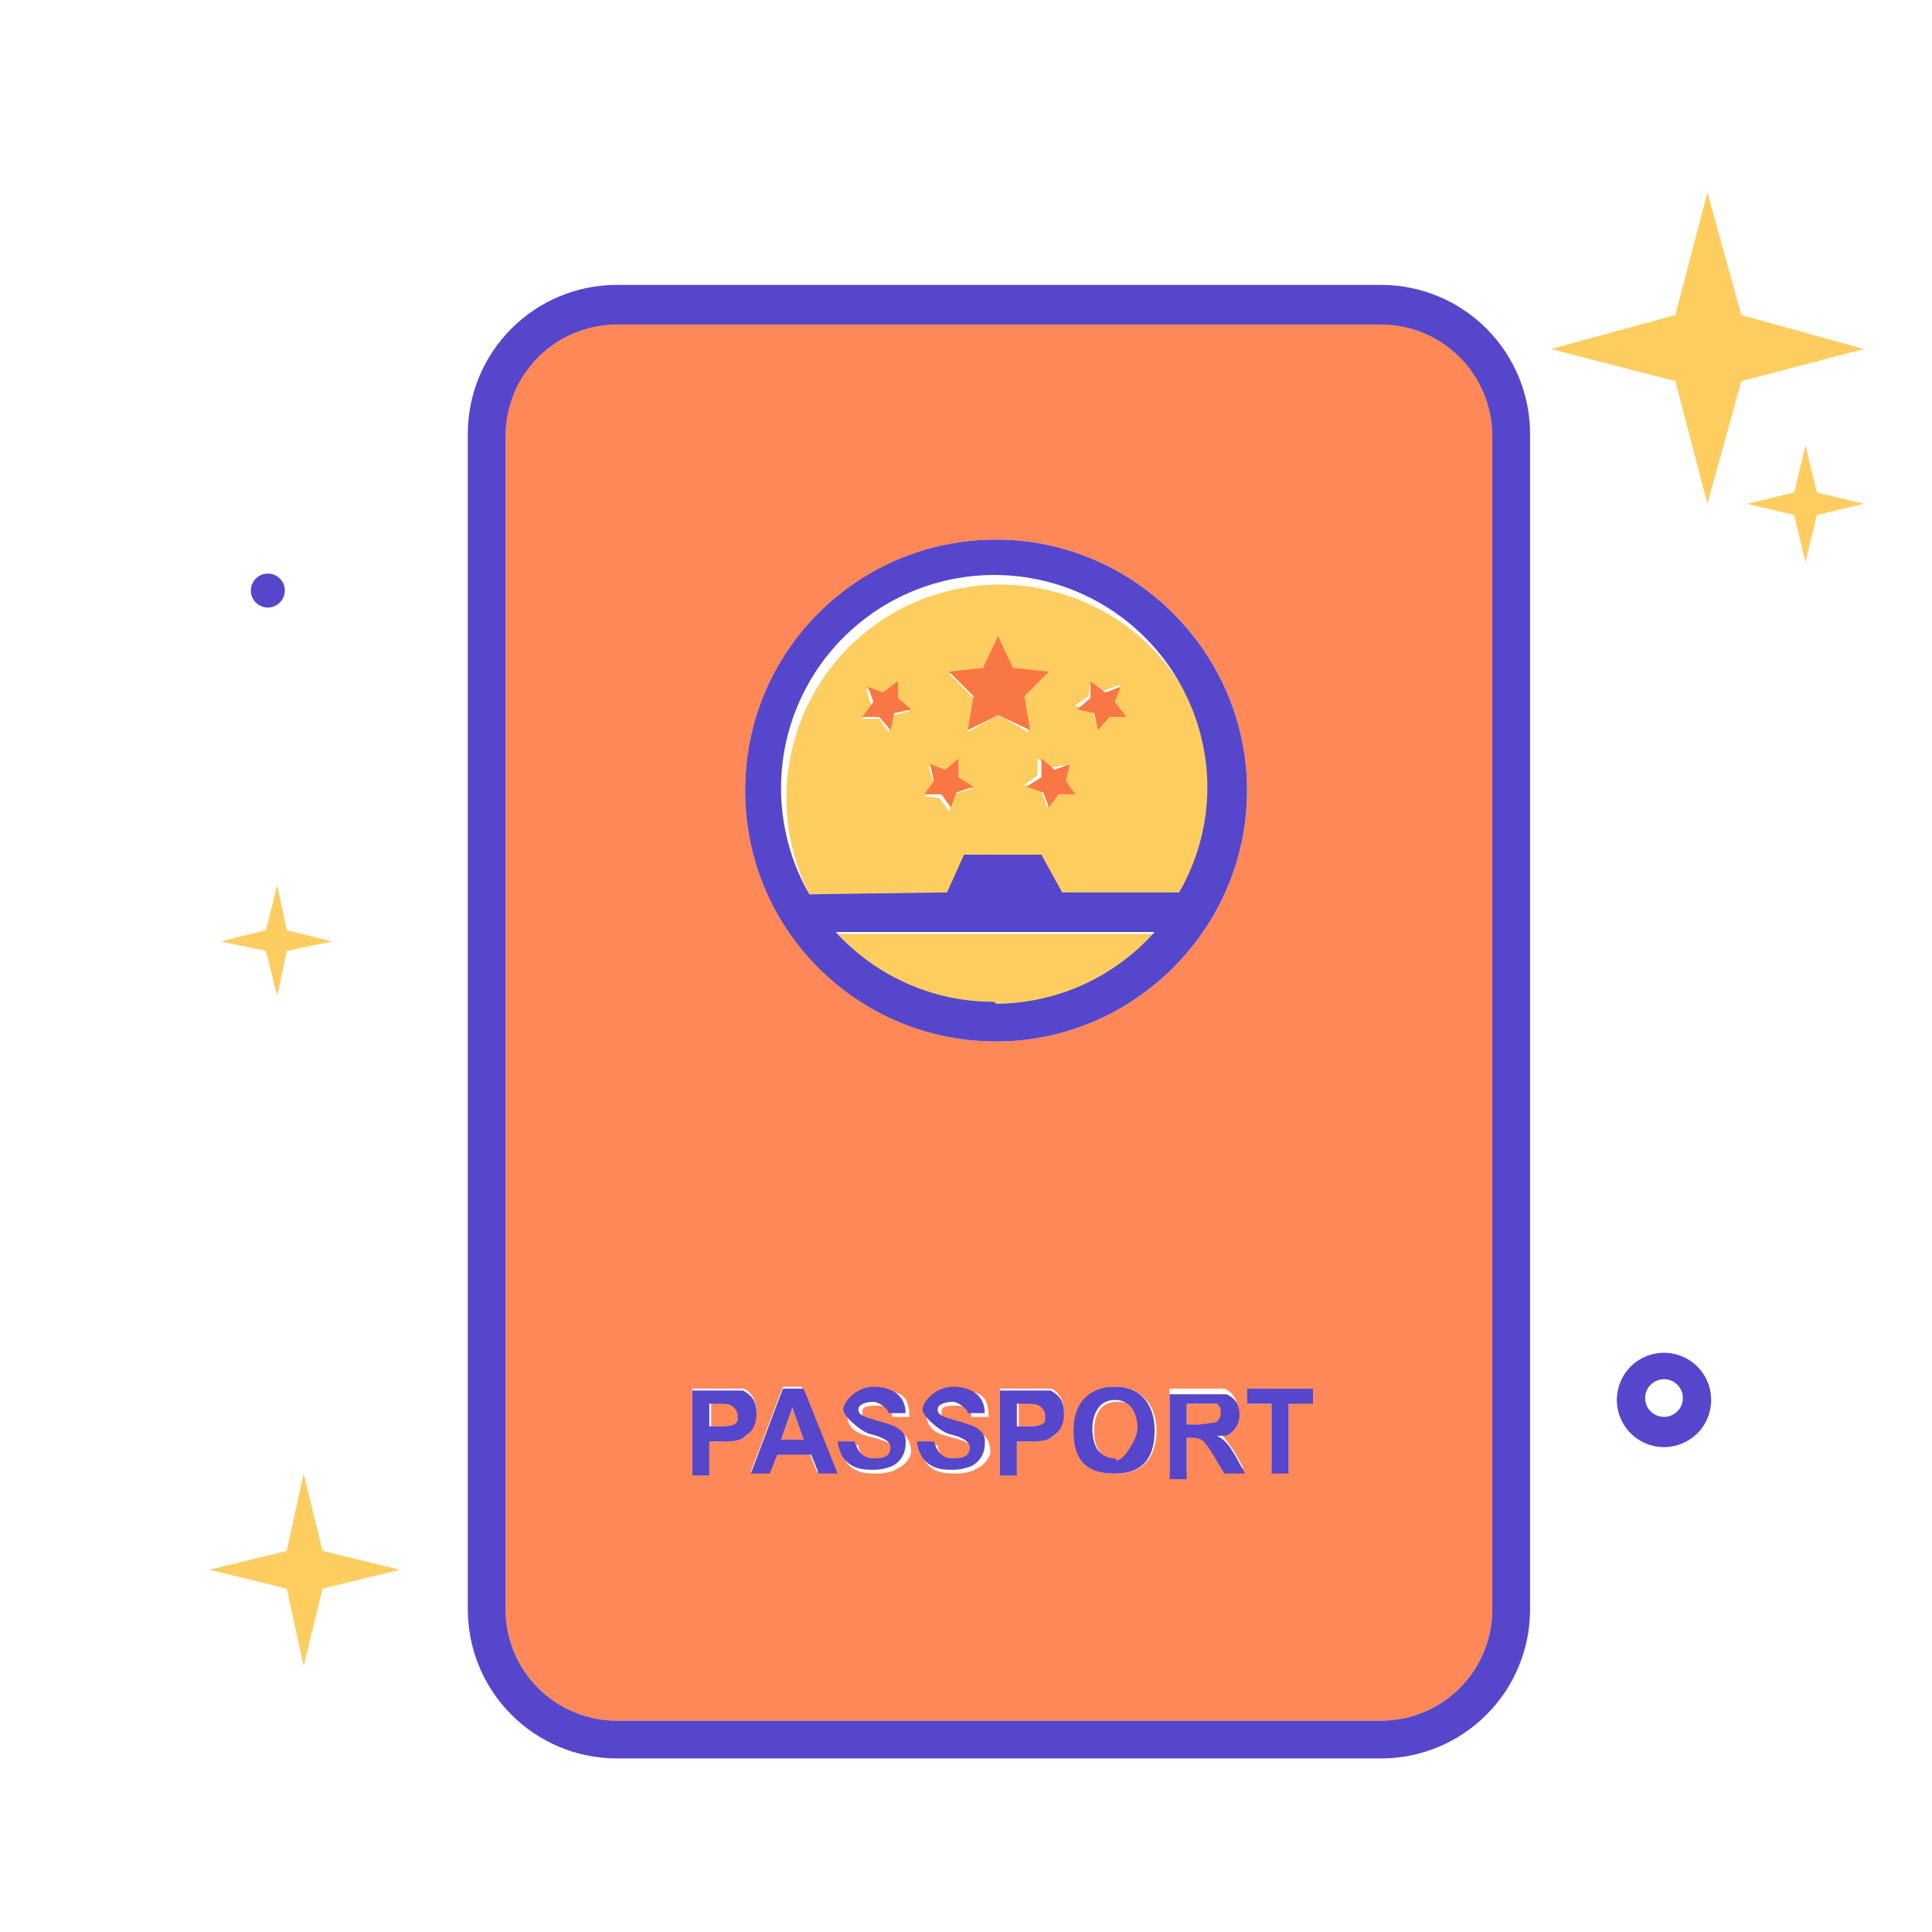 <svg xmlns="http://www.w3.org/2000/svg" viewBox="0 0 50 50" fill="none">
  <path d="M43.357 9.863L40.135 9.033L43.357 8.154L44.188 4.98L45.066 8.154L48.24 9.033L45.066 9.863L44.188 13.037L43.357 9.863ZM7.42 41.113L5.418 40.625L7.42 40.137L7.859 38.135L8.348 40.137L10.35 40.625L8.348 41.113L7.859 43.115L7.42 41.113Z" fill="#FDCD60"/>
  <path d="M46.434 13.33L45.213 13.037L46.434 12.744L46.727 11.523L47.02 12.744L48.24 13.037L47.02 13.33L46.727 14.551L46.434 13.33ZM6.883 24.609L5.711 24.365L6.883 24.072L7.176 22.9L7.42 24.072L8.592 24.365L7.42 24.609L7.176 25.781L6.883 24.609Z" fill="#FDCD60"/>
  <path d="M6.492 15.283C6.492 15.4 6.538 15.511 6.621 15.594C6.703 15.676 6.815 15.723 6.932 15.723C7.048 15.723 7.16 15.676 7.242 15.594C7.325 15.511 7.371 15.4 7.371 15.283C7.371 15.167 7.325 15.055 7.242 14.973C7.16 14.89 7.048 14.844 6.932 14.844C6.815 14.844 6.703 14.89 6.621 14.973C6.538 15.055 6.492 15.167 6.492 15.283Z" fill="#5546CB"/>
  <path d="M43.065 37.451C42.823 37.451 42.587 37.38 42.386 37.245C42.185 37.111 42.029 36.921 41.937 36.698C41.844 36.475 41.82 36.229 41.867 35.992C41.914 35.755 42.031 35.538 42.201 35.367C42.372 35.197 42.59 35.08 42.826 35.033C43.063 34.986 43.309 35.01 43.532 35.103C43.755 35.195 43.945 35.352 44.079 35.552C44.214 35.753 44.285 35.989 44.285 36.23C44.285 36.554 44.157 36.865 43.928 37.094C43.699 37.323 43.388 37.451 43.065 37.451ZM43.065 35.693C42.968 35.693 42.873 35.722 42.793 35.776C42.713 35.829 42.65 35.906 42.613 35.995C42.576 36.084 42.567 36.182 42.586 36.277C42.604 36.372 42.651 36.459 42.719 36.527C42.788 36.595 42.874 36.642 42.969 36.66C43.064 36.679 43.162 36.67 43.251 36.633C43.34 36.596 43.417 36.533 43.47 36.453C43.524 36.373 43.553 36.278 43.553 36.182C43.553 36.052 43.501 35.928 43.41 35.836C43.318 35.745 43.194 35.693 43.065 35.693Z" fill="#5546CB"/>
  <path d="M28.904 36.279C28.416 36.279 28.318 36.719 28.318 37.012C28.318 37.305 28.367 37.402 28.416 37.5C28.462 37.59 28.532 37.665 28.618 37.717C28.704 37.768 28.804 37.795 28.904 37.793C29.148 37.793 29.49 37.647 29.49 37.06C29.49 36.475 29.441 36.279 28.904 36.279ZM19.041 36.377C18.943 36.279 18.846 36.279 18.602 36.279H18.406V36.914H18.65C18.895 36.914 19.188 36.914 19.188 36.621C19.186 36.571 19.172 36.523 19.146 36.48C19.12 36.437 19.084 36.402 19.041 36.377ZM27 36.377C26.902 36.279 26.805 36.279 26.561 36.279H26.365V36.914H26.609C26.854 36.914 27.146 36.914 27.146 36.621C27.145 36.571 27.131 36.523 27.105 36.48C27.079 36.437 27.043 36.402 27 36.377ZM31.639 36.572C31.647 36.526 31.643 36.479 31.625 36.436C31.608 36.393 31.579 36.355 31.541 36.328H30.711V36.865H31.443C31.476 36.859 31.507 36.847 31.534 36.829C31.562 36.811 31.585 36.788 31.603 36.76C31.622 36.733 31.634 36.702 31.64 36.67C31.646 36.638 31.646 36.604 31.639 36.572Z" fill="#FF8859"/>
  <path d="M35.789 8.35H15.916C15.169 8.362 14.456 8.665 13.927 9.193C13.399 9.721 13.097 10.434 13.084 11.182V41.699C13.097 42.446 13.399 43.16 13.927 43.688C14.456 44.216 15.169 44.519 15.916 44.531H35.789C36.536 44.519 37.249 44.216 37.778 43.688C38.306 43.16 38.608 42.446 38.621 41.699V11.23C38.621 10.475 38.324 9.749 37.795 9.21C37.265 8.672 36.545 8.362 35.789 8.35ZM19.236 37.207C19.09 37.256 18.846 37.305 18.65 37.305H18.357V38.135H17.918V35.938H19.236C19.383 35.986 19.578 36.182 19.578 36.523C19.578 36.865 19.383 37.158 19.236 37.207ZM21.141 38.086L20.945 37.598H20.066L19.871 38.086H19.432L20.262 35.889H20.75L21.629 38.086H21.141ZM23.191 38.037C23.022 38.108 22.838 38.142 22.654 38.135C22.41 38.135 21.824 38.135 21.775 37.402H22.215C22.215 37.5 22.312 37.842 22.703 37.842C23.094 37.842 23.143 37.695 23.143 37.549C23.143 37.402 22.996 37.305 22.605 37.207C22.215 37.109 21.922 37.012 21.922 36.572C21.922 36.133 22.068 35.986 22.703 35.986C23.338 35.986 23.533 36.133 23.533 36.67H23.094C23.094 36.572 23.045 36.377 22.703 36.377C22.361 36.377 22.312 36.426 22.312 36.572C22.312 36.719 22.459 36.768 22.801 36.865C23.143 36.963 23.582 37.06 23.582 37.598C23.553 37.702 23.497 37.798 23.42 37.875C23.343 37.952 23.247 38.008 23.143 38.037H23.191ZM25.242 38.037C25.072 38.108 24.889 38.142 24.705 38.135C24.461 38.135 23.875 38.135 23.826 37.402H24.266C24.266 37.5 24.363 37.842 24.754 37.842C25.145 37.842 25.193 37.695 25.193 37.549C25.193 37.402 25.047 37.305 24.656 37.207C24.266 37.109 23.973 37.012 23.973 36.572C23.973 36.133 24.119 35.986 24.754 35.986C25.389 35.986 25.584 36.133 25.584 36.67H25.145C25.145 36.572 25.096 36.377 24.754 36.377C24.412 36.377 24.363 36.426 24.363 36.572C24.363 36.719 24.51 36.768 24.852 36.865C25.193 36.963 25.633 37.06 25.633 37.598C25.603 37.702 25.547 37.798 25.471 37.875C25.394 37.952 25.298 38.008 25.193 38.037H25.242ZM19.285 20.459C19.285 16.895 22.215 13.965 25.779 13.965C29.344 13.965 32.273 16.895 32.273 20.459C32.273 24.023 29.344 26.953 25.779 26.953C22.215 26.953 19.285 24.023 19.285 20.459ZM27.195 37.207C27.049 37.256 26.805 37.305 26.609 37.305H26.316V38.135H25.877V35.938H27.195C27.342 35.986 27.537 36.182 27.537 36.523C27.537 36.865 27.342 37.158 27.195 37.207ZM28.855 38.135C28.025 38.135 27.781 37.5 27.781 37.012C27.781 36.523 28.172 35.889 28.855 35.889C29.539 35.889 29.93 36.377 29.93 37.012C29.93 37.647 29.637 38.135 28.904 38.135H28.855ZM31.688 38.086L31.395 37.598C31.15 37.207 31.102 37.158 30.809 37.158H30.711V38.086H30.271V35.938H31.688C31.932 36.035 32.029 36.279 32.029 36.475C32.029 36.67 31.932 36.914 31.688 37.012H31.443C31.639 37.109 31.688 37.207 31.932 37.549L32.176 37.988L31.688 38.086ZM33.982 36.279H33.348V38.086H32.908V36.328H32.273V35.938H33.982V36.279Z" fill="#FF8859"/>
  <path d="M20.213 37.256H20.799L20.506 36.426L20.213 37.256ZM31.297 20.459C31.302 19.668 31.136 18.885 30.809 18.164C31.133 18.886 31.299 19.668 31.297 20.459Z" fill="#FF8859"/>
  <path d="M35.789 7.373H15.916C14.91 7.386 13.948 7.791 13.237 8.503C12.525 9.214 12.12 10.175 12.107 11.182V41.699C12.12 42.705 12.525 43.667 13.237 44.378C13.948 45.09 14.91 45.495 15.916 45.508H35.789C36.795 45.495 37.757 45.09 38.468 44.378C39.18 43.667 39.585 42.705 39.598 41.699V11.23C39.598 10.216 39.198 9.242 38.485 8.52C37.772 7.798 36.804 7.386 35.789 7.373ZM38.621 41.699C38.608 42.446 38.306 43.16 37.778 43.688C37.249 44.216 36.536 44.519 35.789 44.531H15.916C15.169 44.519 14.456 44.216 13.927 43.688C13.399 43.16 13.097 42.446 13.084 41.699V11.23C13.097 10.483 13.399 9.77 13.927 9.242C14.456 8.713 15.169 8.411 15.916 8.398H35.789C36.536 8.411 37.249 8.713 37.778 9.242C38.306 9.77 38.608 10.483 38.621 11.23V41.699Z" fill="#5546CB"/>
  <path d="M19.236 35.986H17.918V38.184H18.357V37.305H18.65C18.846 37.305 19.09 37.305 19.236 37.207C19.383 37.109 19.578 36.963 19.578 36.572C19.578 36.182 19.383 36.084 19.236 35.986ZM18.602 36.914H18.357V36.328H18.553C18.797 36.328 18.895 36.328 18.992 36.426C19.026 36.456 19.053 36.494 19.07 36.536C19.087 36.579 19.094 36.624 19.09 36.67C19.139 36.914 18.846 36.914 18.602 36.914ZM20.262 35.938L19.432 38.135H19.92L20.115 37.647H20.994L21.189 38.135H21.678L20.799 35.938H20.262ZM20.213 37.256L20.506 36.426L20.799 37.256H20.213ZM22.703 36.768C22.361 36.67 22.215 36.621 22.215 36.475C22.215 36.328 22.459 36.279 22.605 36.279C22.752 36.279 22.996 36.475 22.996 36.572H23.436C23.436 36.084 23.045 35.889 22.605 35.889C22.166 35.889 21.824 36.279 21.824 36.475C21.824 36.67 22.312 37.06 22.508 37.109C22.703 37.158 23.045 37.256 23.045 37.451C23.045 37.647 22.947 37.744 22.605 37.744C22.264 37.744 22.166 37.451 22.117 37.305H21.678C21.775 38.037 22.361 38.037 22.557 38.037C22.741 38.044 22.924 38.011 23.094 37.94C23.2 37.884 23.289 37.8 23.349 37.696C23.41 37.592 23.44 37.474 23.436 37.353C23.484 36.963 23.045 36.865 22.703 36.768ZM24.754 36.768C24.412 36.67 24.266 36.621 24.266 36.475C24.266 36.328 24.51 36.279 24.656 36.279C24.803 36.279 25.047 36.475 25.047 36.572H25.486C25.486 36.084 25.096 35.889 24.656 35.889C24.217 35.889 23.875 36.279 23.875 36.475C23.875 36.67 24.363 37.06 24.559 37.109C24.754 37.158 25.096 37.256 25.096 37.451C25.096 37.647 24.998 37.744 24.656 37.744C24.314 37.744 24.217 37.451 24.168 37.305H23.729C23.826 38.037 24.412 38.037 24.607 38.037C24.791 38.044 24.975 38.011 25.145 37.94C25.251 37.884 25.34 37.8 25.4 37.696C25.461 37.592 25.491 37.474 25.486 37.353C25.535 36.963 25.096 36.865 24.754 36.768ZM27.195 35.986H25.877V38.184H26.316V37.305H26.609C26.805 37.305 27.049 37.305 27.195 37.207C27.342 37.109 27.537 36.963 27.537 36.572C27.537 36.182 27.342 36.084 27.195 35.986ZM26.561 36.914H26.316V36.328H26.512C26.756 36.328 26.854 36.328 26.951 36.426C26.985 36.456 27.012 36.494 27.029 36.536C27.046 36.579 27.053 36.624 27.049 36.67C27.098 36.914 26.805 36.914 26.561 36.914ZM28.855 35.889C28.172 35.889 27.781 36.328 27.781 37.012C27.781 37.695 28.025 38.135 28.855 38.135C29.686 38.135 29.881 37.598 29.881 37.012C29.881 36.426 29.588 35.889 28.855 35.889ZM28.855 37.744C28.755 37.746 28.656 37.719 28.569 37.668C28.483 37.616 28.413 37.541 28.367 37.451C28.318 37.353 28.27 37.207 28.27 36.963C28.27 36.719 28.367 36.23 28.855 36.23C29.344 36.23 29.441 36.719 29.441 36.963C29.441 37.207 29.1 37.793 28.904 37.793L28.855 37.744ZM31.492 37.158H31.736C31.932 37.06 32.078 36.865 32.078 36.621C32.078 36.377 31.98 36.182 31.736 36.084H30.271V38.281H30.711V37.207H30.809C31.102 37.207 31.15 37.256 31.395 37.647L31.688 38.135H32.225L31.98 37.695C31.785 37.353 31.688 37.256 31.492 37.158ZM31.053 36.865H30.711V36.328H31.492C31.53 36.355 31.559 36.393 31.577 36.436C31.594 36.479 31.599 36.526 31.59 36.572C31.594 36.623 31.582 36.674 31.556 36.718C31.53 36.762 31.49 36.796 31.443 36.816L31.053 36.865ZM32.273 36.328H32.908V38.135H33.348V36.328H33.982V35.938H32.273V36.328Z" fill="#5546CB"/>
  <path d="M25.779 25.976C26.551 25.978 27.315 25.819 28.022 25.508C28.728 25.197 29.362 24.741 29.881 24.169H21.678C22.197 24.741 22.83 25.197 23.537 25.508C24.243 25.819 25.007 25.978 25.779 25.976ZM24.949 22.167H26.951L27.488 23.144H30.564C31.036 22.327 31.288 21.402 31.297 20.458C31.299 19.667 31.133 18.885 30.809 18.163C30.148 16.855 28.995 15.863 27.603 15.406C26.914 15.179 26.187 15.09 25.464 15.144C24.74 15.199 24.034 15.395 23.387 15.722C22.079 16.382 21.087 17.535 20.629 18.927C20.171 20.319 20.285 21.836 20.945 23.144H24.51L24.949 22.167ZM28.221 17.626L28.563 17.87L29.002 17.724L28.855 18.163L29.1 18.505H28.66L28.416 18.847L28.27 18.407L27.83 18.261L28.172 18.017L28.221 17.626ZM27.684 19.775L27.537 20.214L27.781 20.556H27.342L27.098 20.898L26.951 20.458L26.512 20.312L26.854 20.068V19.628L27.195 19.872L27.684 19.775ZM25.438 17.285L25.828 16.454L26.219 17.285L27.098 17.431L26.463 18.066L26.609 18.945L25.828 18.505L25.047 18.945L25.193 18.066L24.559 17.431L25.438 17.285ZM23.143 18.505L22.996 18.945L22.752 18.603H22.313L22.557 18.261L22.41 17.822L22.85 17.968L23.192 17.724V18.163L23.533 18.407L23.143 18.505ZM23.924 20.605L24.168 20.263L24.021 19.823L24.461 19.97L24.803 19.726V20.165L25.145 20.41L24.705 20.556L24.559 20.995L24.314 20.654L23.924 20.605Z" fill="#FDCD60"/>
  <path d="M25.047 18.896L25.828 18.506L26.658 18.896L26.512 18.018L27.146 17.383L26.219 17.285L25.828 16.455L25.438 17.285L24.559 17.383L25.193 18.018L25.047 18.896ZM23.24 17.627L22.85 17.92L22.459 17.773L22.605 18.164L22.312 18.555H22.752L23.045 18.896L23.143 18.457L23.582 18.359L23.24 18.066V17.627ZM24.754 20.508L25.193 20.361L24.803 20.117V19.629L24.461 19.922L24.07 19.775L24.168 20.215L23.924 20.557H24.363L24.607 20.898L24.754 20.508ZM28.318 18.457L28.416 18.896L28.709 18.555H29.148L28.855 18.164L29.002 17.773L28.611 17.92L28.221 17.627V18.066L27.879 18.359L28.318 18.457ZM26.951 20.117L26.561 20.361L27 20.508L27.146 20.898L27.391 20.557H27.83L27.586 20.215L27.684 19.775L27.293 19.922L26.951 19.629V20.117Z" fill="#F97744"/>
  <path d="M32.273 20.459C32.273 16.895 29.344 13.965 25.779 13.965C22.215 13.965 19.285 16.846 19.285 20.459C19.285 24.072 22.215 26.953 25.779 26.953C29.344 26.953 32.273 24.023 32.273 20.459ZM20.945 23.145C20.524 22.411 20.277 21.59 20.224 20.745C20.171 19.9 20.312 19.055 20.638 18.274C20.964 17.493 21.465 16.797 22.102 16.241C22.74 15.684 23.497 15.282 24.315 15.065C25.133 14.848 25.99 14.822 26.82 14.989C27.649 15.156 28.429 15.511 29.1 16.028C29.77 16.545 30.312 17.209 30.685 17.969C31.057 18.729 31.25 19.564 31.248 20.41C31.24 21.354 30.987 22.279 30.516 23.096H27.488L26.951 22.119H24.949L24.51 23.096L20.945 23.145ZM25.73 25.928C24.959 25.93 24.195 25.771 23.488 25.46C22.782 25.148 22.148 24.692 21.629 24.121H29.881C29.366 24.701 28.735 25.166 28.028 25.486C27.321 25.806 26.555 25.973 25.779 25.977L25.73 25.928Z" fill="#5546CB"/>
</svg>